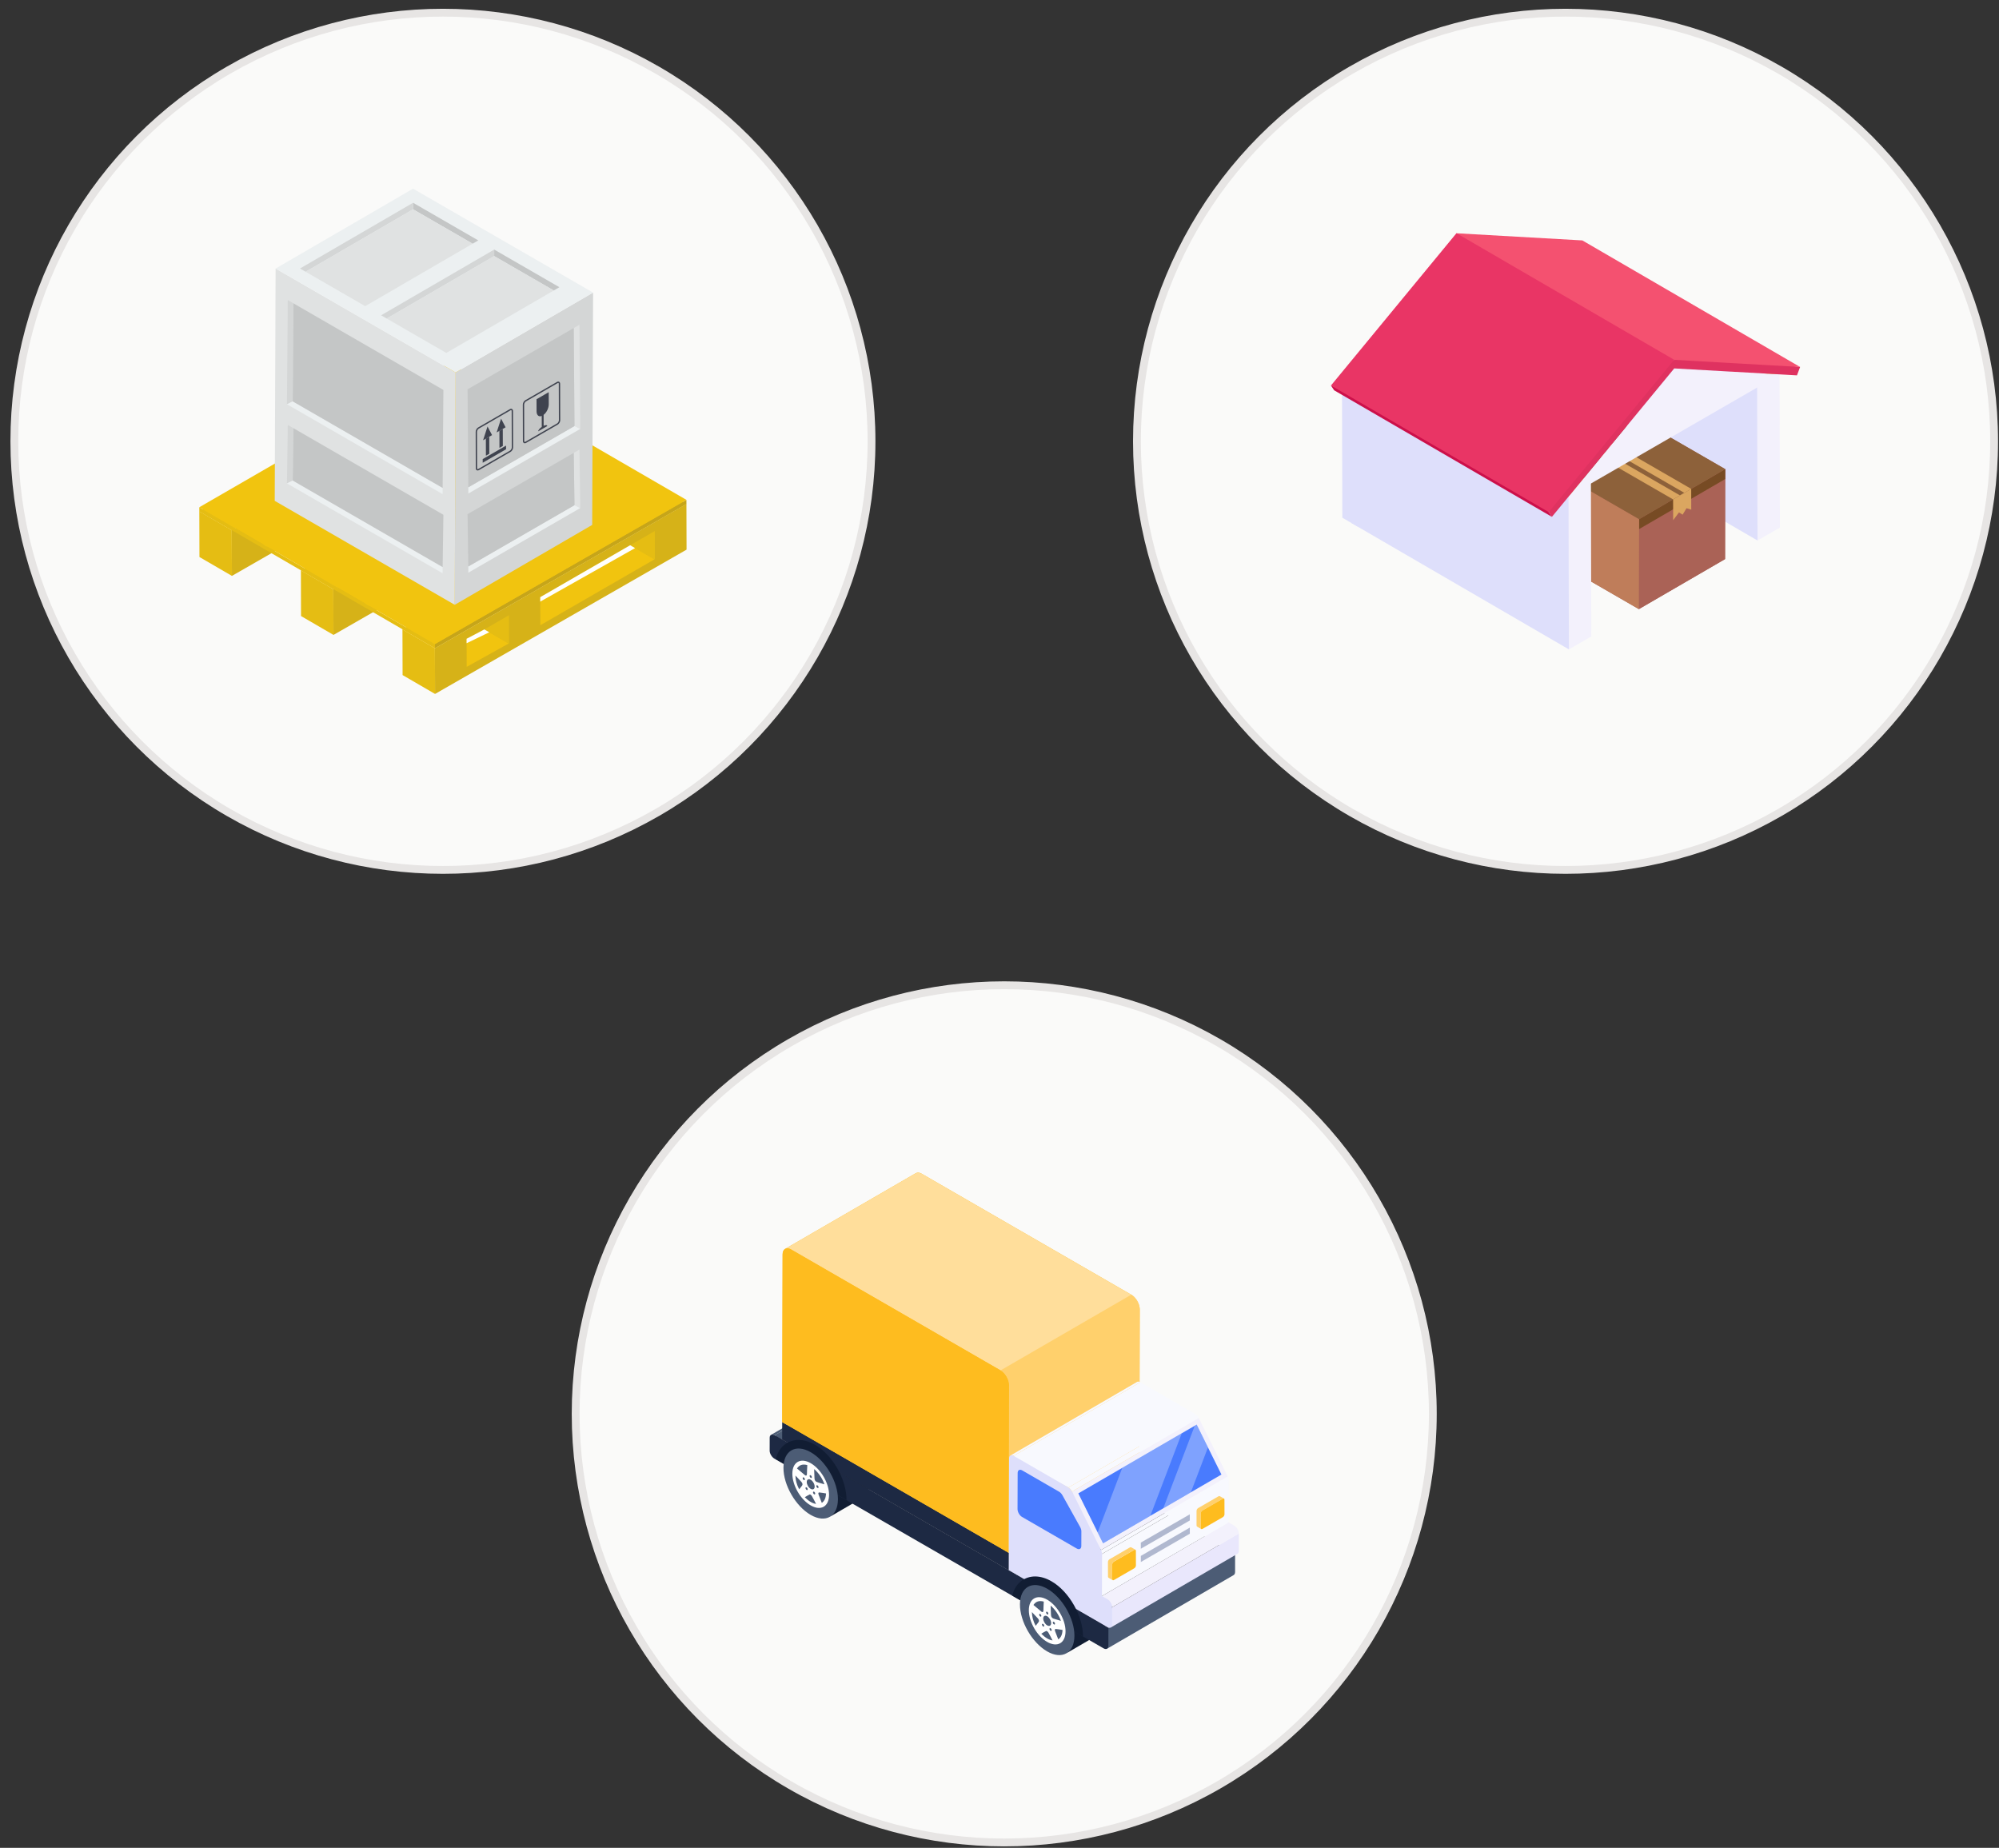 <svg width="185" height="171" viewBox="0 0 185 171" fill="none" xmlns="http://www.w3.org/2000/svg">
<rect x="0" y="0" width="185" height="171" fill="#333333" stroke="none"/>
<circle cx="40.992" cy="40.838" r="39.664" fill="#FAFAF9" stroke="#E7E5E4" stroke-width="0.724"/>
<path d="M40.25 59.989L37.246 58.243L37.258 62.472L40.262 64.218L40.25 59.989Z" fill="#E5BD13"/>
<path d="M63.526 46.635L60.522 44.889L37.246 58.243L40.25 59.988L63.526 46.635Z" fill="#F1C40F"/>
<path d="M40.25 59.988L40.262 64.217L63.538 50.864L63.526 46.635L40.25 59.988Z" fill="#D6B218"/>
<path d="M47.105 56.932L47.112 59.53L47.072 59.553L44.826 58.248L47.105 56.932Z" fill="#E5BD13"/>
<path d="M43.182 59.113L44.826 58.248L47.072 59.553L43.189 61.71L43.182 59.113Z" fill="#F1C40F"/>
<path d="M45.279 58.511L43.182 59.525V59.113L44.826 58.248L45.279 58.511Z" fill="white"/>
<path d="M60.599 49.142L60.606 51.739L60.566 51.763L58.32 50.457L60.599 49.142Z" fill="#E5BD13"/>
<path d="M49.999 55.261L58.32 50.457L60.566 51.763L50.006 57.859L49.999 55.261Z" fill="#F1C40F"/>
<path d="M58.773 50.721L49.999 55.673V55.261L58.32 50.457L58.773 50.721Z" fill="white"/>
<path d="M30.851 54.526L27.847 52.781L27.859 57.009L30.863 58.755L30.851 54.526Z" fill="#E5BD13"/>
<path d="M54.126 41.172L51.122 39.427L27.847 52.781L30.851 54.526L54.126 41.172Z" fill="#F1C40F"/>
<path d="M30.851 54.526L30.863 58.755L54.138 45.401L54.126 41.172L30.851 54.526Z" fill="#D6B218"/>
<path d="M37.706 51.47L37.713 54.068L37.673 54.091L35.427 52.786L37.706 51.47Z" fill="#D4DAE8"/>
<path d="M33.782 53.651L35.427 52.786L37.673 54.091L33.79 56.248L33.782 53.651Z" fill="#F1C40F"/>
<path d="M35.88 53.049L33.782 54.062V53.651L35.427 52.786L35.88 53.049Z" fill="white"/>
<path d="M51.199 43.679L51.207 46.277L51.167 46.3L48.921 44.995L51.199 43.679Z" fill="#D4DAE8"/>
<path d="M40.6 49.799L48.921 44.995L51.167 46.3L40.607 52.397L40.6 49.799Z" fill="#F1C40F"/>
<path d="M49.374 45.258L40.6 50.211V49.799L48.921 44.995L49.374 45.258Z" fill="white"/>
<path d="M21.451 49.064L18.448 47.318L18.459 51.547L21.463 53.293L21.451 49.064Z" fill="#E5BD13"/>
<path d="M44.727 35.71L41.723 33.965L18.448 47.318L21.451 49.064L44.727 35.71Z" fill="#F1C40F"/>
<path d="M21.451 49.064L21.463 53.293L44.739 39.939L44.727 35.71L21.451 49.064Z" fill="#D6B218"/>
<path d="M28.306 46.008L28.313 48.605L28.273 48.629L26.027 47.323L28.306 46.008Z" fill="#D4DAE8"/>
<path d="M24.383 48.188L26.027 47.323L28.273 48.629L24.39 50.786L24.383 48.188Z" fill="#F1C40F"/>
<path d="M26.48 47.587L24.383 48.6V48.188L26.027 47.323L26.48 47.587Z" fill="white"/>
<path d="M41.8 38.217L41.807 40.815L41.767 40.838L39.521 39.533L41.8 38.217Z" fill="#D4DAE8"/>
<path d="M31.2 44.337L39.521 39.533L41.767 40.838L31.207 46.934L31.2 44.337Z" fill="#F1C40F"/>
<path d="M39.974 39.796L31.2 44.749V44.337L39.521 39.533L39.974 39.796Z" fill="white"/>
<path d="M18.446 46.939L18.449 47.318L40.252 59.979L40.249 59.6L18.446 46.939Z" fill="#E5BD13"/>
<path d="M40.249 59.6L40.251 59.979L63.527 46.635L63.524 46.256L40.249 59.6Z" fill="#C6A51A"/>
<path d="M18.446 46.939L40.249 59.6L63.524 46.256L41.611 33.553L18.446 46.939Z" fill="#F1C40F"/>
<path d="M54.887 27.077L54.805 48.575L42.085 55.968L42.167 34.469L54.887 27.077Z" fill="#D4D6D6"/>
<path d="M42.167 34.469L42.085 55.968L25.425 46.349L25.507 24.851L42.167 34.469Z" fill="#E0E2E2"/>
<path d="M27.16 28.074L26.632 27.769L26.557 37.41L27.09 37.142L27.16 28.074Z" fill="#D4D6D6"/>
<path d="M27.09 37.142L26.557 37.41L40.961 45.725L40.965 45.153L27.09 37.142Z" fill="#ECF0F1"/>
<path d="M27.16 28.074L27.09 37.142L40.965 45.153L41.035 36.085L27.16 28.074Z" fill="#C4C6C6"/>
<path d="M27.16 39.628L26.632 39.323L26.557 44.734L27.09 44.467L27.16 39.628Z" fill="#D4D6D6"/>
<path d="M27.09 44.467L26.557 44.734L40.961 53.05L40.965 52.477L27.09 44.467Z" fill="#ECF0F1"/>
<path d="M27.16 39.628L27.09 44.467L40.965 52.477L41.035 47.638L27.16 39.628Z" fill="#C4C6C6"/>
<path d="M53.098 30.356L53.626 30.051L53.701 39.691L53.168 39.424L53.098 30.356Z" fill="#E0E2E2"/>
<path d="M53.168 39.424L53.701 39.691L43.345 45.67L43.341 45.097L53.168 39.424Z" fill="#ECF0F1"/>
<path d="M53.098 30.356L53.168 39.424L43.341 45.097L43.271 36.029L53.098 30.356Z" fill="#C4C6C6"/>
<path d="M53.098 41.909L53.626 41.605L53.701 47.016L53.168 46.748L53.098 41.909Z" fill="#E0E2E2"/>
<path d="M53.168 46.748L53.701 47.016L43.345 52.994L43.341 52.422L53.168 46.748Z" fill="#ECF0F1"/>
<path d="M53.098 41.909L53.168 46.748L43.341 52.422L43.271 47.583L53.098 41.909Z" fill="#C4C6C6"/>
<path d="M54.887 27.077L42.167 34.469L25.508 24.851L38.228 17.459L54.887 27.077Z" fill="#ECF0F1"/>
<path d="M38.229 18.765V19.369L43.742 22.552L44.263 22.249L38.229 18.765Z" fill="#C4C6C6"/>
<path d="M27.763 24.848L28.284 25.149L38.229 19.369V18.765L27.763 24.848Z" fill="#D4D6D6"/>
<path d="M43.742 22.552L38.229 19.369L28.284 25.149L33.796 28.331L43.742 22.552Z" fill="#E0E2E2"/>
<path d="M45.736 23.095V23.699L51.249 26.881L51.77 26.578L45.736 23.095Z" fill="#C4C6C6"/>
<path d="M35.27 29.178L35.791 29.479L45.736 23.699V23.095L35.27 29.178Z" fill="#D4D6D6"/>
<path d="M51.249 26.881L45.736 23.699L35.791 29.479L41.303 32.661L51.249 26.881Z" fill="#E0E2E2"/>
<path d="M45.119 39.468L45.538 40.265L45.278 40.414L44.706 40.742L45.119 39.468Z" fill="#3F434F"/>
<path d="M45.278 40.414L45.283 41.991L44.97 42.172L44.965 40.595L45.278 40.414Z" fill="#3F434F"/>
<path d="M46.833 41.237L46.834 41.574L44.673 42.822L44.672 42.484L46.833 41.237Z" fill="#3F434F"/>
<path d="M50.782 36.292L50.785 37.415C50.786 37.77 50.582 38.182 50.309 38.391L50.312 39.404C50.503 39.316 50.647 39.324 50.647 39.43L49.805 39.916C49.805 39.81 49.948 39.636 50.139 39.504L50.136 38.491C50.011 38.541 49.904 38.529 49.82 38.476C49.721 38.402 49.656 38.265 49.656 38.068L49.653 36.944L50.782 36.292Z" fill="#3F434F"/>
<path d="M46.531 39.691L46.535 41.268L46.222 41.449L46.218 39.872L46.531 39.691Z" fill="#3F434F"/>
<path d="M46.373 38.743L46.79 39.542L46.53 39.691L45.96 40.018L46.373 38.743Z" fill="#3F434F"/>
<path d="M48.486 40.997C48.427 40.964 48.393 40.898 48.393 40.814L48.384 37.44C48.382 37.293 48.487 37.112 48.616 37.036L51.547 35.344C51.617 35.304 51.689 35.299 51.747 35.331C51.804 35.364 51.837 35.432 51.837 35.517L51.848 38.891C51.848 39.038 51.746 39.219 51.62 39.292L48.69 40.984C48.649 41.007 48.608 41.019 48.569 41.019C48.539 41.019 48.511 41.012 48.486 40.997ZM51.609 35.451L48.678 37.143C48.588 37.196 48.507 37.337 48.507 37.44L48.516 40.814C48.517 40.851 48.528 40.879 48.546 40.89C48.565 40.898 48.594 40.896 48.627 40.877L51.558 39.185C51.647 39.133 51.724 38.996 51.724 38.891L51.714 35.517C51.714 35.479 51.703 35.449 51.685 35.438C51.679 35.435 51.672 35.433 51.664 35.433C51.649 35.433 51.63 35.439 51.609 35.451Z" fill="#3F434F"/>
<path d="M44.121 43.515C44.063 43.481 44.031 43.415 44.031 43.333L44.022 39.959C44.02 39.811 44.125 39.629 44.254 39.555L47.185 37.862C47.255 37.821 47.326 37.816 47.385 37.85C47.443 37.884 47.476 37.951 47.476 38.035L47.486 41.41C47.486 41.56 47.386 41.737 47.258 41.811L44.327 43.503C44.287 43.526 44.246 43.537 44.208 43.537C44.176 43.537 44.147 43.53 44.121 43.515ZM47.247 37.969L44.317 39.662C44.226 39.715 44.145 39.855 44.145 39.959L44.154 43.333C44.154 43.369 44.165 43.397 44.183 43.408C44.203 43.417 44.233 43.414 44.265 43.396L47.195 41.704C47.284 41.652 47.363 41.515 47.363 41.41L47.352 38.035C47.352 37.997 47.341 37.968 47.323 37.957C47.317 37.954 47.309 37.952 47.301 37.952C47.286 37.952 47.268 37.958 47.247 37.969Z" fill="#3F434F"/>
<circle cx="92.938" cy="130.838" r="39.664" fill="#FAFAF9" stroke="#E7E5E4" stroke-width="0.724"/>
<path d="M102.406 149.65C102.406 150.44 102.122 150.999 101.668 151.263L98.695 152.992C99.148 152.728 98.769 152.339 98.769 151.538C98.779 149.946 98.315 147.826 96.924 147.024C96.228 146.624 95.585 146.581 95.131 146.845L98.104 145.126C98.558 144.852 99.19 144.894 99.897 145.295C101.289 146.096 102.406 148.047 102.406 149.65Z" fill="#111D33"/>
<path d="M80.521 137.017C80.521 137.808 80.236 138.367 79.783 138.63L76.809 140.359C77.263 140.096 76.646 139.448 76.646 138.647C76.656 137.054 76.43 135.193 75.038 134.392C74.342 133.991 73.699 133.949 73.246 134.212L76.219 132.494C76.672 132.22 77.305 132.262 78.011 132.663C79.403 133.464 80.521 135.414 80.521 137.017Z" fill="#111D33"/>
<path d="M71.352 132.785L83.075 125.972C83.157 125.924 83.275 125.933 83.405 126.008L71.683 132.821C71.552 132.745 71.435 132.737 71.352 132.785Z" fill="#4C5C75"/>
<path d="M71.682 132.821L83.405 126.008L84.108 126.387L72.385 133.199L71.682 132.821Z" fill="#4C5C75"/>
<path d="M72.386 133.199L84.109 126.386L105.081 138.489L93.358 145.302L72.386 133.199Z" fill="#383736"/>
<path d="M93.358 145.302L105.08 138.489L114.22 143.766L102.498 150.579L93.358 145.302Z" fill="#383736"/>
<path d="M114.303 143.812V145.477C114.303 145.616 114.247 145.709 114.172 145.756L102.452 152.574C102.527 152.527 101.59 151.945 101.59 151.805L102.583 150.63L114.303 143.812Z" fill="#4C5C75"/>
<path d="M102.498 150.579L114.22 143.766L114.304 143.814L102.581 150.627L102.498 150.579Z" fill="#383736"/>
<path d="M102.581 150.627L102.576 152.288C102.576 152.568 102.378 152.68 102.135 152.54L71.676 134.988C71.428 134.845 71.228 134.514 71.229 134.249L71.232 133.043C71.233 132.776 71.435 132.677 71.682 132.82L71.935 132.933L93.358 145.302L102.497 150.579L102.581 150.627Z" fill="#1D2943"/>
<path d="M93.362 143.7L105.085 136.888L105.08 138.489L93.358 145.301L93.362 143.7Z" fill="#A0A8AA"/>
<path d="M72.39 131.598L84.113 124.786L105.085 136.888L93.362 143.701L72.39 131.598Z" fill="#A0A8AA"/>
<path d="M93.362 143.701L93.358 145.302L72.386 133.199L72.39 131.598L93.362 143.701Z" fill="#1D2943"/>
<path d="M78.344 138.816L71.799 135.029C72.08 133.806 72.999 133.254 73.906 133.254C74.4 133.254 74.916 133.405 75.435 133.706C77.073 134.65 78.349 136.935 78.344 138.816Z" fill="#111D33"/>
<path d="M75.039 134.393C76.426 135.194 77.553 137.146 77.548 138.74C77.544 140.341 76.409 140.987 75.022 140.187C73.629 139.382 72.502 137.43 72.506 135.829C72.511 134.235 73.645 133.588 75.039 134.393Z" fill="#4C5C75"/>
<path d="M75.028 135.402C75.971 135.946 76.729 137.256 76.726 138.331C76.726 139.422 75.965 139.856 75.017 139.305C74.079 138.764 73.326 137.45 73.329 136.37C73.332 135.298 74.093 134.865 75.028 135.402ZM74.712 135.579C74.281 135.463 73.975 135.563 73.759 135.893C74.013 136.107 74.251 136.312 74.494 136.508C74.506 136.518 74.517 136.526 74.528 136.532C74.614 136.582 74.669 136.535 74.679 136.421C74.684 136.315 74.685 136.203 74.687 136.095C74.696 135.929 74.704 135.76 74.712 135.579ZM75.378 136.792C75.386 136.952 75.438 137.057 75.545 137.12C75.571 137.134 75.6 137.146 75.631 137.156C75.698 137.18 75.765 137.201 75.829 137.22C75.983 137.268 76.136 137.312 76.301 137.36C76.089 136.787 75.783 136.33 75.36 135.959L75.347 135.978C75.359 136.25 75.369 136.521 75.378 136.792ZM76.055 139.076C76.304 138.907 76.43 138.626 76.447 138.202C76.229 138.171 76.024 138.129 75.826 138.112C75.742 138.105 75.708 138.18 75.759 138.315C75.853 138.564 75.953 138.813 76.055 139.076ZM74.247 137.445C74.296 137.362 74.263 137.239 74.158 137.126C73.984 136.937 73.808 136.752 73.614 136.546C73.62 136.965 73.727 137.375 73.961 137.82C74.023 137.744 74.077 137.675 74.131 137.606C74.17 137.551 74.214 137.506 74.247 137.445ZM75.029 138.991C75.193 139.085 75.356 139.146 75.523 139.173C75.39 138.916 75.27 138.67 75.132 138.434C75.107 138.39 75.047 138.336 74.999 138.309C74.975 138.295 74.954 138.288 74.943 138.292C74.784 138.36 74.64 138.459 74.48 138.553C74.669 138.742 74.85 138.887 75.029 138.991ZM75.026 136.934C74.829 136.82 74.662 136.918 74.661 137.145C74.661 137.374 74.824 137.661 75.024 137.776C75.026 137.777 75.027 137.778 75.029 137.779C75.226 137.893 75.391 137.803 75.394 137.577C75.4 137.349 75.229 137.051 75.031 136.936C75.029 136.936 75.028 136.935 75.026 136.934ZM75.03 136.523C74.974 136.494 74.927 136.52 74.927 136.582C74.927 136.647 74.973 136.726 75.029 136.759C75.086 136.791 75.129 136.766 75.132 136.703C75.132 136.638 75.087 136.556 75.03 136.523ZM74.752 137.822C74.752 137.759 74.706 137.678 74.654 137.648C74.652 137.647 74.651 137.646 74.65 137.645C74.593 137.613 74.547 137.639 74.547 137.701C74.547 137.766 74.593 137.845 74.649 137.878C74.703 137.909 74.749 137.886 74.752 137.822ZM75.648 137.688C75.704 137.72 75.751 137.697 75.751 137.632C75.753 137.571 75.707 137.489 75.653 137.458C75.651 137.457 75.65 137.456 75.648 137.455C75.595 137.424 75.548 137.451 75.548 137.512C75.548 137.577 75.594 137.657 75.648 137.688ZM74.385 136.959C74.441 136.991 74.485 136.966 74.487 136.903C74.488 136.84 74.444 136.76 74.39 136.728C74.388 136.728 74.387 136.727 74.385 136.726C74.332 136.695 74.285 136.721 74.285 136.783C74.285 136.848 74.328 136.926 74.385 136.959ZM75.444 138.222C75.444 138.158 75.4 138.078 75.346 138.047C75.344 138.046 75.343 138.045 75.341 138.045C75.288 138.014 75.241 138.04 75.241 138.102C75.241 138.167 75.284 138.245 75.341 138.277C75.397 138.31 75.441 138.285 75.444 138.222Z" fill="white"/>
<path d="M105.475 121.162L105.438 136.687L105.373 136.724L93.346 143.7V143.691L72.389 131.599L72.426 116.074C72.426 115.832 72.519 115.656 72.659 115.572L84.751 108.568C84.9 108.484 85.095 108.493 85.309 108.623L104.694 119.813C105.038 120.009 105.326 120.427 105.429 120.846C105.457 120.948 105.475 121.06 105.475 121.162Z" fill="#FEBC1F"/>
<path d="M104.694 119.814L85.311 108.622C85.093 108.497 84.895 108.485 84.753 108.568L72.657 115.573C72.8 115.491 72.997 115.502 73.215 115.628L92.599 126.819C93.031 127.069 93.382 127.675 93.38 128.172L93.342 143.694L105.438 136.689L105.476 121.167C105.478 120.669 105.127 120.064 104.694 119.814Z" fill="#FFDE9B"/>
<path d="M105.473 121.169L105.436 136.69L93.345 143.697L93.382 128.176C93.382 127.677 93.03 127.067 92.596 126.817L104.696 119.81C105.131 120.06 105.482 120.67 105.473 121.169Z" fill="#FFD06C"/>
<path d="M92.598 126.819C93.031 127.069 93.382 127.675 93.38 128.172L93.341 143.694L72.39 131.598L72.429 116.076C72.43 115.578 72.781 115.378 73.214 115.628L92.598 126.819Z" fill="#FEBC1F"/>
<path d="M93.51 134.695L105.233 127.882C105.31 127.837 105.416 127.844 105.533 127.911L93.81 134.724C93.693 134.656 93.587 134.65 93.51 134.695Z" fill="#F8F9FE"/>
<path d="M114.647 141.914V143.523C114.647 143.653 114.601 143.756 114.517 143.793L102.797 150.611C102.871 150.565 102.135 150.345 102.135 150.214L102.927 148.732L114.647 141.914Z" fill="#E9E7FC"/>
<path d="M114.647 141.914L102.927 148.732C102.927 148.462 102.211 148.814 101.978 148.675V147.699L113.698 140.881L114.228 141.188C114.461 141.318 114.647 141.644 114.647 141.914Z" fill="#F3F1FC"/>
<path d="M93.81 134.726L105.532 127.913L110.606 130.842L98.883 137.655C96.859 136.6 94.123 135.379 93.81 134.726Z" fill="#F8F9FE"/>
<path d="M101.991 143.798L113.714 136.985L113.703 140.885L101.98 147.698C100.66 146.305 100.421 144.988 101.991 143.798Z" fill="#F8F9FE"/>
<path d="M101.898 143.44L113.621 136.627C113.68 136.75 113.714 136.875 113.713 136.986L101.991 143.798C101.418 143.857 101.584 143.672 101.898 143.44Z" fill="#F8F9FE"/>
<path d="M99.213 138.024L110.935 131.212L113.62 136.627L101.898 143.44C100.62 141.728 99.698 139.929 99.213 138.024Z" fill="#F3F1FC"/>
<path d="M113.039 136.454L110.209 138.099L107.656 139.581L106.456 140.277L102.085 142.818L101.584 141.809L99.794 138.199L103.862 135.835L109.368 132.635L110.57 131.938L110.748 131.834L111.792 133.941L113.039 136.454Z" fill="#497BFE"/>
<path d="M98.884 137.653C99.011 137.727 99.133 137.864 99.213 138.024L101.898 143.44C101.957 143.562 101.991 143.687 101.991 143.798L101.98 147.698L102.505 148.001C102.737 148.135 102.926 148.461 102.925 148.728L102.921 150.337C102.92 150.606 102.73 150.713 102.498 150.579L93.358 145.302L93.362 143.701L93.387 134.965C93.388 134.697 93.578 134.59 93.81 134.724L98.884 137.653Z" fill="#DEDFFB"/>
<path d="M98.883 137.653L110.606 130.841C110.734 130.914 110.855 131.051 110.935 131.212L99.213 138.024C99.132 137.864 99.011 137.727 98.883 137.653Z" fill="#F8F9FE"/>
<path d="M100.077 141.71L100.073 143.063C100.073 143.329 99.884 143.435 99.651 143.302L94.586 140.377C94.355 140.244 94.169 139.92 94.169 139.654L94.18 136.31C94.18 136.044 94.368 135.937 94.599 136.07L98.021 138.046C98.134 138.113 98.245 138.23 98.323 138.37L99.964 141.313C100.037 141.444 100.077 141.588 100.077 141.71Z" fill="#497BFE"/>
<path d="M110.114 141.365L110.115 141.93L105.582 144.548L105.58 143.982L110.114 141.365Z" fill="#B0B8CF"/>
<path d="M110.111 140.136L110.113 140.703L105.579 143.321L105.577 142.753L110.111 140.136Z" fill="#B0B8CF"/>
<path d="M100.229 151.447L93.685 147.662C93.966 146.44 94.884 145.885 95.791 145.885C96.286 145.885 96.803 146.038 97.319 146.338C98.958 147.283 100.236 149.569 100.229 151.447Z" fill="#111D33"/>
<path d="M96.925 147.026C98.311 147.826 99.439 149.779 99.434 151.372C99.43 152.974 98.295 153.62 96.908 152.82C95.515 152.015 94.388 150.063 94.392 148.461C94.397 146.868 95.531 146.221 96.925 147.026Z" fill="#4C5C75"/>
<path d="M96.914 148.034C97.856 148.579 98.615 149.888 98.612 150.964C98.611 152.055 97.85 152.488 96.903 151.938C95.965 151.397 95.212 150.083 95.215 149.003C95.218 147.931 95.978 147.497 96.914 148.034ZM96.597 148.212C96.167 148.096 95.861 148.196 95.644 148.525C95.898 148.74 96.136 148.945 96.379 149.141C96.391 149.151 96.403 149.159 96.414 149.165C96.499 149.215 96.555 149.168 96.564 149.053C96.57 148.948 96.57 148.836 96.573 148.728C96.581 148.562 96.589 148.393 96.597 148.212ZM97.264 149.425C97.272 149.584 97.323 149.69 97.431 149.752C97.456 149.767 97.485 149.779 97.517 149.789C97.584 149.813 97.65 149.834 97.714 149.853C97.868 149.901 98.022 149.945 98.186 149.993C97.975 149.42 97.668 148.962 97.246 148.592L97.233 148.611C97.245 148.883 97.254 149.154 97.264 149.425ZM97.94 151.708C98.189 151.54 98.316 151.259 98.332 150.835C98.115 150.804 97.909 150.762 97.712 150.745C97.627 150.737 97.594 150.812 97.644 150.948C97.739 151.197 97.838 151.446 97.94 151.708ZM96.133 150.078C96.182 149.994 96.149 149.872 96.044 149.759C95.87 149.57 95.693 149.385 95.499 149.179C95.505 149.598 95.612 150.008 95.847 150.453C95.909 150.376 95.963 150.307 96.017 150.238C96.056 150.184 96.099 150.139 96.133 150.078ZM96.915 151.623C97.079 151.718 97.242 151.778 97.409 151.806C97.276 151.549 97.156 151.303 97.018 151.067C96.993 151.023 96.932 150.969 96.885 150.942C96.861 150.928 96.84 150.921 96.829 150.925C96.669 150.992 96.525 151.092 96.366 151.186C96.554 151.375 96.735 151.52 96.915 151.623ZM96.912 149.567C96.715 149.453 96.547 149.551 96.547 149.778C96.546 150.007 96.71 150.293 96.909 150.409C96.911 150.41 96.913 150.411 96.914 150.411C97.112 150.526 97.276 150.436 97.28 150.21C97.285 149.982 97.114 149.684 96.916 149.569C96.915 149.568 96.913 149.568 96.912 149.567ZM96.916 149.156C96.859 149.126 96.813 149.153 96.813 149.215C96.813 149.279 96.859 149.359 96.915 149.392C96.971 149.424 97.015 149.399 97.018 149.336C97.018 149.271 96.972 149.189 96.916 149.156ZM96.637 150.455C96.638 150.392 96.591 150.31 96.539 150.28C96.538 150.28 96.537 150.279 96.535 150.278C96.479 150.246 96.433 150.272 96.432 150.334C96.432 150.399 96.478 150.478 96.534 150.511C96.588 150.542 96.635 150.518 96.637 150.455ZM97.533 150.321C97.59 150.353 97.636 150.33 97.636 150.265C97.639 150.203 97.593 150.122 97.538 150.09C97.537 150.09 97.535 150.089 97.534 150.088C97.48 150.057 97.434 150.083 97.434 150.145C97.434 150.21 97.48 150.29 97.533 150.321ZM96.27 149.591C96.327 149.624 96.37 149.599 96.373 149.536C96.373 149.473 96.329 149.393 96.275 149.361C96.274 149.36 96.272 149.36 96.271 149.359C96.217 149.328 96.171 149.354 96.171 149.416C96.171 149.481 96.214 149.559 96.27 149.591ZM97.329 150.854C97.329 150.791 97.286 150.711 97.231 150.68C97.23 150.679 97.228 150.678 97.227 150.678C97.173 150.646 97.127 150.673 97.127 150.735C97.126 150.799 97.17 150.878 97.226 150.91C97.283 150.943 97.326 150.918 97.329 150.854Z" fill="white"/>
<g opacity="0.3">
<path d="M109.369 132.635L106.457 140.277L102.086 142.819L101.584 141.809L103.862 135.835L109.369 132.635Z" fill="white"/>
</g>
<g opacity="0.3">
<path d="M111.792 133.941L110.209 138.099L107.656 139.581L110.57 131.938L110.748 131.834L111.792 133.941Z" fill="white"/>
</g>
<path d="M104.965 143.426C105.05 143.377 105.121 143.413 105.122 143.511L105.125 144.862C105.126 144.964 105.055 145.082 104.97 145.131L103.086 146.219C103.001 146.268 102.933 146.23 102.933 146.128L102.929 144.777C102.929 144.679 102.996 144.563 103.081 144.514L104.965 143.426Z" fill="#FEBC1F"/>
<path d="M113.277 138.68C113.243 138.664 113.204 138.669 113.16 138.691L111.279 139.779C111.191 139.829 111.124 139.945 111.124 140.045L111.129 141.393C111.129 141.449 111.146 141.482 111.174 141.499L110.786 141.271C110.758 141.255 110.736 141.221 110.736 141.166V139.818C110.736 139.718 110.802 139.601 110.885 139.557L112.772 138.464C112.816 138.442 112.855 138.436 112.883 138.453L113.277 138.68Z" fill="#FFD06C"/>
<path d="M104.689 143.185L105.077 143.413C105.049 143.396 105.01 143.402 104.966 143.424L103.08 144.511C102.996 144.561 102.93 144.678 102.93 144.777L102.935 146.126C102.935 146.181 102.952 146.214 102.98 146.231L102.586 146.004C102.558 145.987 102.541 145.954 102.541 145.898L102.536 144.55C102.536 144.45 102.602 144.334 102.691 144.289L104.572 143.196C104.616 143.174 104.655 143.169 104.689 143.185Z" fill="#FFD06C"/>
<path d="M113.162 138.693C113.247 138.644 113.318 138.681 113.318 138.778L113.322 140.13C113.322 140.231 113.252 140.35 113.167 140.399L111.282 141.487C111.197 141.536 111.13 141.497 111.129 141.396L111.125 140.044C111.125 139.947 111.192 139.83 111.277 139.781L113.162 138.693Z" fill="#FEBC1F"/>
<path d="M98.936 134.452C98.405 134.452 97.974 134.883 97.974 135.414C97.974 134.883 97.543 134.452 97.012 134.452C97.543 134.452 97.974 134.022 97.974 133.49C97.974 134.022 98.405 134.452 98.936 134.452Z" fill="#F8F9FE"/>
<circle cx="144.884" cy="40.838" r="39.664" fill="#FAFAF9" stroke="#E7E5E4" stroke-width="0.724"/>
<path d="M164.69 34.579L164.726 48.818L162.653 50.015C159.874 45.118 159.884 40.373 162.617 35.776L164.69 34.579Z" fill="#F3F1FC"/>
<path d="M162.65 50.018L141.167 37.526L141.131 23.289L162.614 35.781L162.65 50.018Z" fill="#DEDFFB"/>
<path d="M159.666 43.415L159.657 44.329L159.647 51.737L151.669 56.368L143.655 51.737L143.673 43.415L146.821 41.588L147.454 41.217L147.662 41.099L148.494 40.611L151.642 38.784L159.666 43.415Z" fill="#AA6256"/>
<path d="M159.661 43.412L159.65 51.739L151.671 56.368L151.608 48.102L159.661 43.412Z" fill="#AA6256"/>
<path d="M159.662 43.412L159.66 44.332L151.671 48.975L151.695 48.041L159.662 43.412Z" fill="#774B24"/>
<path d="M151.695 48.042L151.671 56.368L143.653 51.739L143.676 43.412L151.695 48.042Z" fill="#BF7D5A"/>
<path d="M159.661 43.412L156.514 45.24L154.839 46.214L151.695 48.043L143.675 43.411L146.819 41.585L148.496 40.611L151.643 38.782L159.661 43.412Z" fill="#8D613A"/>
<path d="M156.514 45.24L154.839 46.214L146.819 41.585L148.496 40.611L156.514 45.24Z" fill="#DBA660"/>
<path d="M155.878 45.609L155.476 45.844L147.456 41.215L147.86 40.98L155.878 45.609Z" fill="#8D613A"/>
<path d="M156.514 45.24L156.518 47.163L156.082 47.03L155.722 47.626L155.383 47.418L154.844 48.137L154.84 46.214L156.514 45.24Z" fill="#DBA660"/>
<path d="M162.617 35.777L161.778 35.289L163.851 34.092L164.691 34.58L162.617 35.777Z" fill="#DBB846"/>
<path d="M125.419 35.463C124.962 35.319 124.581 35.039 124.195 34.765L124.228 47.909L125.652 48.737L125.62 35.504C125.556 35.498 125.489 35.485 125.419 35.463Z" fill="#DEDFFB"/>
<path d="M127.69 33.302L127.726 47.54L125.652 48.737L125.617 34.499L127.69 33.302Z" fill="#F3F1FC"/>
<path d="M145.195 60.094L125.085 48.408L125.049 34.169L145.159 45.856C146.074 51.157 146.376 56.081 145.195 60.094Z" fill="#DEDFFB"/>
<path d="M145.159 45.856L144.32 45.368L146.393 44.17L147.233 44.658L145.159 45.856Z" fill="#DBB846"/>
<path d="M147.233 44.658L147.269 58.897L145.195 60.094L145.16 45.856L147.233 44.658Z" fill="#F3F1FC"/>
<path d="M125.617 34.499L124.778 34.011L126.851 32.814L127.691 33.302L125.617 34.499Z" fill="#DBB846"/>
<path d="M143.11 37.297L142.271 36.809L142.235 23.932L143.075 24.42L143.11 37.297Z" fill="#E9E7FC"/>
<path d="M143.075 24.42L142.235 23.932L144.309 22.735L145.148 23.223L143.075 24.42Z" fill="#DBB846"/>
<path d="M145.148 23.223L145.184 36.099L143.11 37.296L143.075 24.42L145.148 23.223Z" fill="#F3F1FC"/>
<path d="M154.944 34.091L164.726 34.646L145.194 45.923L154.944 34.091Z" fill="#F3F1FC"/>
<path d="M143.623 47.83L123.469 36.117L123.175 35.679C132.015 38.853 140.162 42.266 143.329 47.392L143.623 47.83Z" fill="#CC104A"/>
<path d="M154.942 33.298C157.95 32.949 162.114 33.352 166.593 33.96L166.303 34.736L164.726 34.646L154.944 34.092L145.194 45.923L143.623 47.83L143.329 47.392C145.321 41.209 148.461 35.934 154.942 33.298Z" fill="#DF3260"/>
<path d="M154.942 33.298C143.63 38.415 138.538 31.318 134.787 21.586L146.439 22.248L166.593 33.96L154.942 33.298Z" fill="#F45170"/>
<path d="M154.942 33.296L143.328 47.389L123.175 35.675L134.789 21.582L154.942 33.296Z" fill="#E93565"/>
</svg>
